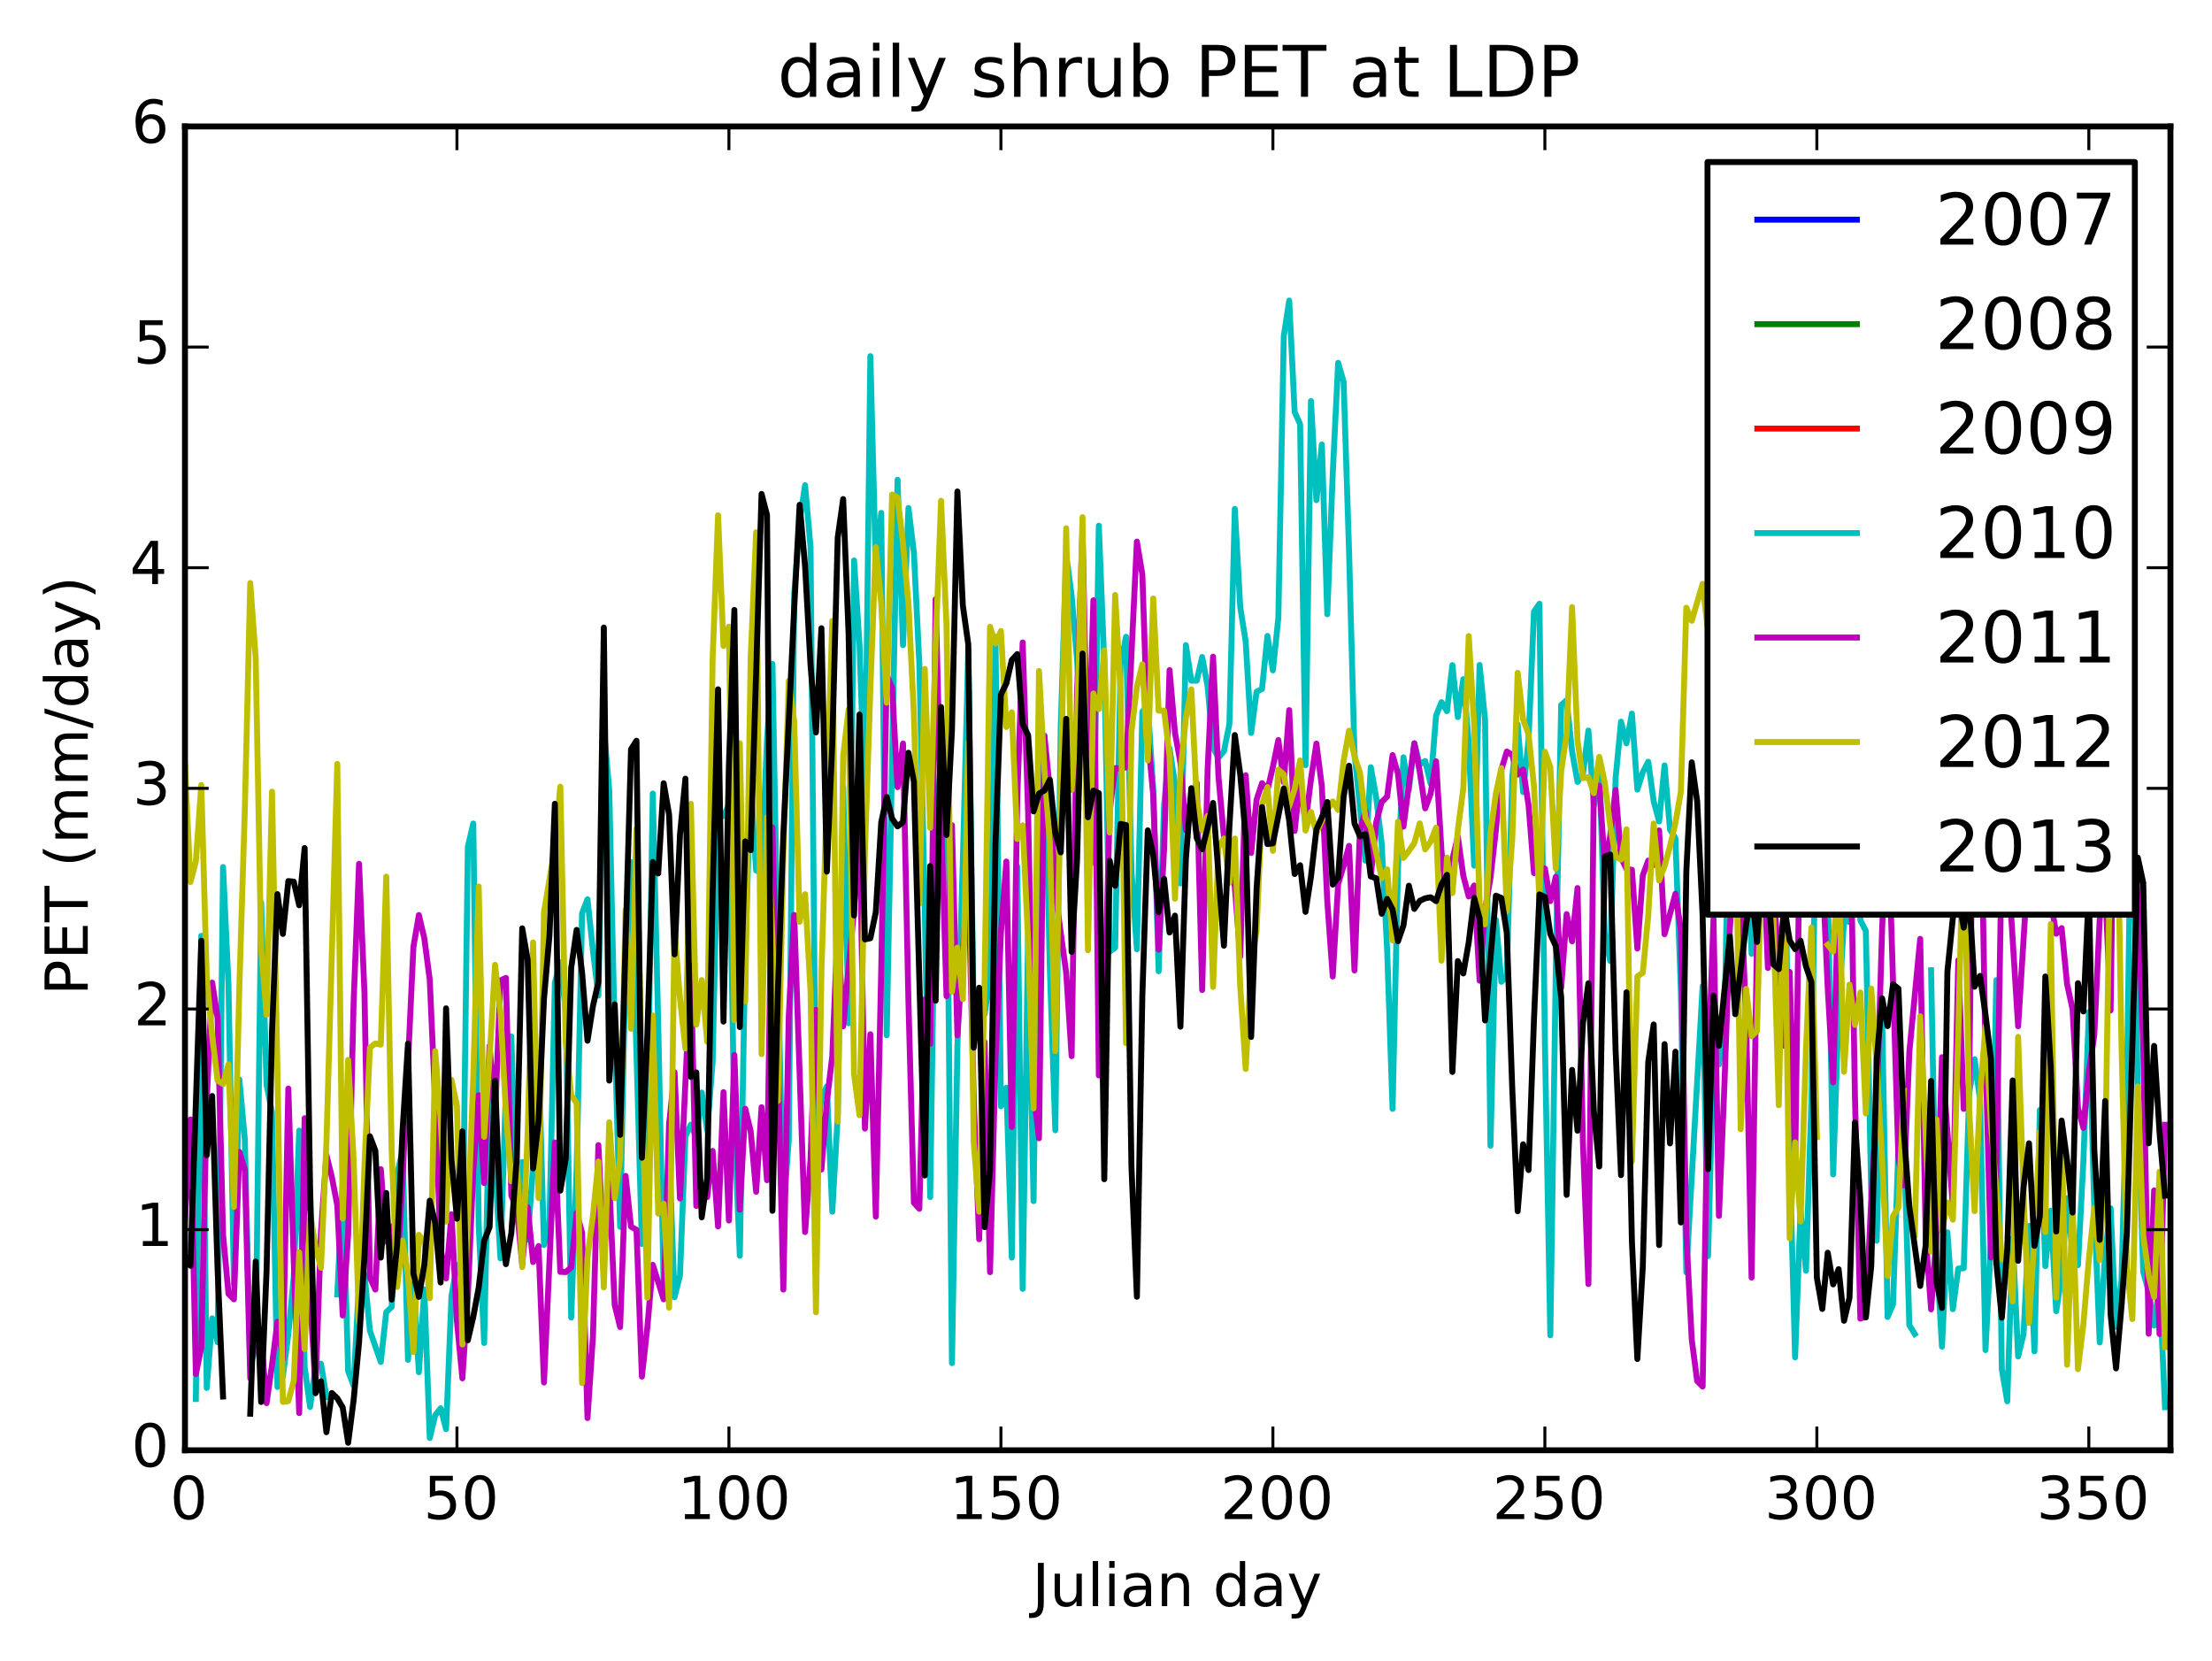 <?xml version="1.0" encoding="utf-8" standalone="no"?>
<!DOCTYPE svg PUBLIC "-//W3C//DTD SVG 1.1//EN"
  "http://www.w3.org/Graphics/SVG/1.1/DTD/svg11.dtd">
<!-- Created with matplotlib (http://matplotlib.org/) -->
<svg height="280pt" version="1.1" viewBox="0 0 373 280" width="373pt" xmlns="http://www.w3.org/2000/svg" xmlns:xlink="http://www.w3.org/1999/xlink">
 <defs>
  <style type="text/css">
*{stroke-linecap:butt;stroke-linejoin:round;}
  </style>
 </defs>
 <g id="figure_1">
  <g id="patch_1">
   <path d="
M0 280.074
L373.191 280.074
L373.191 0
L0 0
z
" style="fill:#ffffff;"/>
  </g>
  <g id="axes_1">
   <g id="patch_2">
    <path d="
M31.191 244.518
L365.991 244.518
L365.991 21.318
L31.191 21.318
z
" style="fill:#ffffff;"/>
   </g>
   <g id="line2d_1">
    <path clip-path="url(#pc1a11fcac8)" d="
M0 0" style="fill:none;stroke:#0000ff;stroke-linecap:square;"/>
   </g>
   <g id="line2d_2">
    <path clip-path="url(#pc1a11fcac8)" d="
M0 0" style="fill:none;stroke:#008000;stroke-linecap:square;"/>
   </g>
   <g id="line2d_3">
    <path clip-path="url(#pc1a11fcac8)" d="
M0 0" style="fill:none;stroke:#ff0000;stroke-linecap:square;"/>
   </g>
   <g id="line2d_4">
    <path clip-path="url(#pc1a11fcac8)" d="
M33.025 235.873
L33.942 157.786
L34.86 234.016
L35.777 222.272
L36.694 226.309
L37.611 146.185
L38.529 166.071
L39.446 216.505
L40.363 182.011
L41.281 192.064
L42.198 230.37
L43.115 227.069
L44.032 152.173
L44.95 182.884
L45.867 187.578
L46.784 233.857
L47.701 232.088
L48.619 224.911
L49.536 215.284
L50.453 190.619
L51.37 230.455
L52.288 237.23
L53.205 230.46
L54.122 229.916
L55.039 235.553
M56.874 218.253
L57.791 199.312
L58.708 231.185
L59.626 233.622
L60.543 215.993
L61.46 214.831
L62.377 224.365
L64.212 229.636
L65.129 221.237
L66.046 220.357
L66.964 197.987
L67.881 193.946
L68.798 229.273
L69.716 216.359
L70.633 231.347
L71.55 217.397
L72.467 242.451
L73.385 238.621
L74.302 237.439
L75.219 240.948
L76.136 218.453
L77.054 213.413
L77.971 212.811
L78.888 142.824
L79.805 138.842
L80.723 206.477
L81.64 226.428
L82.557 183.443
L83.475 196.642
L84.392 212.174
L85.309 183.668
L86.226 174.743
L87.144 205.926
L88.061 195.936
L88.978 208.985
L89.895 196.631
L90.812 177.446
L91.73 209.915
L92.647 206.231
L93.564 165.682
L94.482 162.24
L95.399 170.418
L96.316 222.141
L97.233 197.228
L98.151 153.979
L99.068 151.61
L99.985 160.273
L100.902 167.856
L101.82 122.675
L102.737 133.24
L103.654 174.274
L104.571 206.852
L105.489 161.287
L106.406 145.356
L108.24 209.736
L109.158 189.762
L110.075 133.793
L110.992 172.764
L111.91 216.855
L112.827 193.623
L113.744 218.709
L114.661 215.046
L115.579 191.584
L116.496 189.612
L117.413 191.764
L118.33 184.203
L119.248 190.593
L120.165 179.052
L121.082 137.7
L121.999 137.587
L122.917 135.738
L123.834 189.431
L124.751 211.728
L125.668 160.462
L126.586 132.04
L127.503 146.76
L128.42 147.168
L129.337 124.697
L130.255 111.938
L131.172 162.866
L132.089 204.482
L133.007 192.181
L133.924 100.232
L134.841 87.875
L135.758 81.804
L136.676 92.213
L137.593 192.184
L138.51 184.994
L139.427 183.193
L140.345 204.295
L141.262 188.046
L142.179 132.689
L143.096 172.523
L144.014 94.498
L144.931 108.635
L145.848 135.152
L146.765 60.052
L147.683 95.656
L148.6 86.476
L149.517 174.552
L151.352 80.893
L152.269 108.769
L153.186 85.638
L154.104 93.156
L155.021 111.804
L155.938 153.139
L156.855 201.816
L157.773 139.141
L158.69 128.568
L159.607 132.629
L160.524 229.825
L161.442 176.646
L162.359 145.128
L163.276 109.586
L164.193 171.956
L165.111 173.199
L166.028 170.928
L166.945 165.039
L167.862 107.414
L168.78 186.524
L169.697 183.396
L170.614 212.042
L171.531 146.094
L172.449 217.307
L173.366 157.4
L174.283 202.509
L175.2 136.798
L176.118 123.997
L177.035 163.44
L177.952 190.572
L178.87 122.409
L179.787 93.532
L180.704 100.427
L181.621 111.204
L182.539 125.695
L183.456 120.313
L184.373 145.471
L185.29 88.632
L186.208 111.785
L187.125 160.435
L188.042 159.761
L188.959 112.121
L189.877 107.365
L190.794 146.934
L191.711 160.048
L192.628 119.986
L193.546 118.932
L194.463 132.965
L195.38 163.755
L196.297 135.669
L197.215 126.177
L198.132 132.158
L199.049 148.949
L199.967 108.764
L200.884 114.761
L201.801 114.759
L202.718 110.77
L203.636 115.749
L204.553 126.094
L205.47 127.754
L206.387 126.657
L207.305 122.089
L208.222 85.8
L209.139 102.381
L210.056 108.185
L210.974 123.586
L211.891 116.641
L212.808 116.173
L213.725 107.216
L214.643 113.029
L215.56 104.181
L216.477 56.685
L217.394 50.676
L218.312 69.457
L219.229 71.512
L220.146 129
L221.064 67.621
L221.981 84.331
L222.898 74.935
L223.815 103.564
L224.733 79.88
L225.65 61.172
L226.567 64.355
L227.484 92.889
L228.402 127.012
L230.236 145.107
L231.153 129.353
L232.071 134.519
L232.988 142.294
L233.905 160.085
L234.822 186.959
L235.74 146.306
L236.657 127.681
L237.574 133.163
L238.491 125.34
L239.409 128.891
L240.326 128.311
L241.243 132.132
L242.16 120.634
L243.078 118.387
L243.995 119.902
L244.912 112.136
L245.83 120.902
L246.747 114.503
L247.664 125.143
L248.581 145.951
L249.499 112.113
L250.416 121.323
L251.333 193.171
L252.25 155.102
L253.168 165.533
L254.085 164.547
L255.002 131.135
L255.919 122.151
L256.837 133.553
L257.754 124.668
L258.671 103.117
L259.588 101.798
L260.506 175.485
L261.423 225.136
L262.34 163.843
L263.257 118.866
L264.175 118.081
L265.092 126.693
L266.009 131.83
L266.927 130.446
L267.844 123.173
L268.761 135.859
L269.678 128.638
L270.596 157.369
L271.513 162.03
L272.43 131.22
L273.347 121.671
L274.265 125.342
L275.182 120.315
L276.099 133.124
L277.016 130.224
L277.934 128.429
L278.851 135.09
L279.768 138.501
L280.685 129.046
L281.603 139.869
L282.52 141.33
L283.437 167.025
L284.354 214.524
L287.106 166.243
L288.024 211.773
L288.941 177.233
L289.858 179.475
L290.775 173.575
L291.693 125.999
L292.61 122.597
L293.527 122.954
L294.444 136.593
L295.362 160.802
L296.279 141.147
L297.196 110.532
L298.113 104.358
L299.031 121.961
L299.948 131.727
L300.865 132.232
L301.782 194.937
L302.7 228.86
L303.617 204.165
L304.534 214.244
L305.451 185.466
L306.369 125.158
L307.286 127.343
L308.203 149.409
L309.12 198.011
L310.038 170.252
L310.955 155.087
L311.872 155.465
L312.79 139.285
L313.707 155.181
L314.624 156.964
L315.541 201.384
L316.459 209.188
L317.376 171.151
L318.293 222.057
L319.21 219.916
L320.128 193.319
L321.045 191.492
L321.962 223.413
L322.879 224.919
M325.631 163.593
L326.548 211.413
L327.466 227.048
L328.383 207.769
L329.3 220.731
L330.217 213.886
L331.135 213.824
L332.052 184.321
L332.969 178.589
L333.887 185.462
L334.804 227.626
L335.721 209.653
L336.638 165.25
L337.556 230.83
L338.473 236.27
L339.39 208.778
L340.307 228.71
L341.225 224.899
L342.142 206.709
L343.059 227.844
L343.976 187.146
L344.894 213.474
L345.811 204.12
L346.728 221.068
L347.645 215.133
L348.563 202.013
L349.48 211.058
L350.397 213.306
L351.314 195.73
L352.232 170.647
L353.149 203.62
L354.066 226.349
L354.984 211.311
L355.901 203.715
L356.818 223.687
L357.735 215.913
L358.653 182.541
L359.57 119.619
L360.487 185.695
L361.404 214.461
L362.322 217.846
L363.239 223.489
L364.156 216.472
L365.073 237.259
L365.073 237.259" style="fill:none;stroke:#00bfbf;stroke-linecap:square;"/>
   </g>
   <g id="line2d_5">
    <path clip-path="url(#pc1a11fcac8)" d="
M31.191 205.423
L32.108 188.744
L33.025 231.673
L33.942 227.189
L34.86 185.667
L35.777 165.671
L36.694 171.619
L37.611 208.15
L38.529 218.133
L39.446 219.071
L40.363 194.211
L41.281 197.237
L42.198 232.371
L43.115 222.037
L44.032 225.478
L44.95 236.576
L45.867 230.147
L46.784 222.851
L47.701 229.153
L48.619 183.533
L49.536 212.796
L50.453 238.249
L51.37 188.533
L52.288 218.691
L53.205 234.037
L54.122 207.83
L55.039 194.724
L55.957 198.434
L56.874 203.227
L57.791 221.796
L58.708 208.121
L59.626 169.064
L60.543 145.641
L61.46 167.451
L62.377 215.389
L63.295 217.423
L64.212 197.123
L65.129 209.332
L66.046 206.762
L66.964 214.243
L67.881 198.872
L69.716 159.626
L70.633 154.276
L71.55 158.201
L72.467 165.184
L73.385 185.789
L74.302 210.48
L75.219 215.539
L76.136 204.726
L77.054 222.843
L77.971 232.388
L78.888 218.567
L79.805 197.372
L80.723 184.654
L81.64 199.467
L82.557 176.342
L83.475 188.443
L84.392 165.308
L85.309 164.874
L86.226 201.606
L87.144 203.636
L88.061 213.159
L88.978 203.529
L89.895 212.785
L90.812 210.095
L91.73 233.098
L93.564 192.619
L94.482 214.439
L95.399 214.475
L96.316 213.697
L97.233 204.5
L98.151 207.804
L99.068 239.089
L99.985 225.36
L100.902 193.071
L101.82 211.838
L102.737 199.413
L103.654 220.049
L104.571 223.744
L105.489 198.257
L106.406 206.82
L107.323 207.355
L108.24 232.105
L109.158 223.809
L110.075 213.258
L111.91 219.071
L112.827 189.553
L113.744 180.778
L114.661 202.063
L116.496 162.865
L117.413 203.323
L118.33 200.533
L119.248 201.842
L120.165 194.052
L121.082 206.787
L121.999 184.132
L122.917 205.789
L123.834 177.87
L124.751 203.958
L125.668 186.929
L126.586 190.767
L127.503 200.938
L128.42 186.686
L129.337 198.982
L130.255 139.51
L132.089 217.424
L133.007 171.319
L133.924 154.264
L135.758 207.726
L136.676 195.522
L137.593 170.275
L138.51 197.183
L139.427 185.745
L140.345 178.039
L141.262 156.023
L142.179 173.041
L144.014 153.333
L144.931 137.875
L145.848 190.276
L146.765 174.37
L147.683 205.128
L148.6 163.364
L149.517 113.83
L150.434 115.977
L151.352 132.716
L152.269 125.365
L153.186 168.813
L154.104 202.77
L155.021 203.803
L155.938 168.516
L156.855 176.009
L157.773 101.024
L158.69 137.633
L159.607 167.952
L160.524 139.132
L161.442 174.55
L163.276 147.079
L164.193 185.387
L165.111 208.936
L166.028 175.683
L166.945 214.492
L167.862 178.611
L168.78 157.249
L169.697 145.259
L170.614 190.003
L171.531 134.718
L172.449 108.319
L173.366 136.971
L174.283 184.021
L175.2 191.921
L176.118 124.099
L177.035 133.188
L177.952 150.489
L179.787 164.029
L180.704 178.07
L181.621 117.006
L182.539 89.692
L183.456 132.836
L184.373 101.209
L185.29 181.32
L186.208 170.554
L187.125 136.692
L188.042 129.498
L188.959 129.605
L189.877 129.363
L191.711 91.316
L192.628 96.873
L193.546 124.24
L194.463 134.045
L195.38 160.11
L196.297 143.023
L197.215 112.982
L198.132 123.541
L199.049 128.591
L199.967 139.923
L200.884 134.463
L201.801 132.031
L202.718 166.92
L203.636 129.747
L204.553 110.717
L205.47 131.001
L206.387 141.135
L207.305 142.81
L208.222 149.505
L209.139 161.272
L210.056 130.707
L210.974 143.81
L211.891 134.836
L212.808 132.037
L213.725 133.213
L214.643 129.295
L215.56 124.766
L216.477 131.888
L217.394 119.728
L218.312 140.094
L219.229 131.608
L220.146 138.821
L221.064 131.365
L221.981 125.374
L222.898 132.575
L223.815 151.98
L224.733 164.642
L225.65 149.007
L226.567 146.009
L227.484 142.618
L228.402 163.622
L229.319 140.063
L230.236 136.647
L231.153 147.69
L232.071 138.631
L232.988 135.2
L233.905 134.312
L234.822 127.305
L235.74 130.474
L236.657 139.371
L238.491 125.319
L239.409 130.111
L240.326 136.288
L241.243 133.794
L242.16 128.358
L243.078 143.612
L243.995 152.573
L244.912 144.874
L245.83 141.077
L246.747 147.629
L247.664 151.152
L248.581 149.292
L249.499 165.344
L250.416 153.416
L251.333 148.002
L252.25 139.889
L253.168 129.786
L254.085 126.709
L255.002 127.27
L255.919 130.593
L256.837 129.766
L257.754 135.779
L258.671 147.211
L259.588 146.298
L260.506 146.429
L261.423 151.93
L262.34 147.838
L263.257 166.552
L264.175 154.122
L265.092 158.711
L266.009 149.73
L266.927 192.784
L267.844 216.484
L268.761 132.265
L269.678 132.482
L270.596 145.626
L271.513 141.014
L272.43 133.191
L273.347 144.617
L274.265 146.492
L275.182 146.655
L276.099 159.921
L277.016 147.581
L277.934 145.097
L278.851 145.861
L279.768 140.008
L280.685 157.505
L282.52 150.691
L283.437 156.853
L284.354 208.137
L285.272 225.852
L286.189 232.846
L287.106 233.772
L288.024 180.706
L288.941 154.89
L289.858 205.006
L290.775 183.127
L291.693 156.667
L292.61 143.08
L293.527 149.129
L294.444 172.26
L295.362 215.405
L296.279 157.595
L297.196 139.364
L298.113 163.202
L299.031 150.586
L299.948 161.277
L300.865 176.324
L301.782 163.857
L302.7 196.958
L303.617 130.981
L304.534 100.686
L305.451 118.238
L306.369 130.079
L307.286 146.365
L308.203 166.618
L309.12 182.494
L310.955 115.431
L311.872 129.278
L312.79 184.808
L313.707 222.326
L314.624 221.997
L315.541 202.174
L316.459 186.582
L317.376 156.587
L318.293 135.328
L320.128 195.433
L321.045 199.856
L321.962 177.398
L323.797 158.292
L324.714 208.364
L325.631 220.757
L326.548 208.232
L327.466 178.248
L329.3 203.413
L330.217 161.92
L331.135 186.954
L332.052 182.758
L332.969 111.869
L333.887 125.347
L334.804 177.475
L335.721 212.024
L336.638 198.529
L337.556 142.103
L338.473 143.845
L340.307 173.029
L342.142 143.69
L343.059 153.007
L343.976 148.966
L344.894 133.02
L345.811 151.92
L346.728 157.431
L347.645 156.48
L348.563 165.907
L349.48 170.119
L350.397 186.804
L351.314 190.163
L352.232 180.735
L353.149 174.555
L354.066 154.974
L354.984 149.593
L355.901 170.354
L356.818 104.604
L357.735 112.333
L358.653 122.679
L359.57 140.147
L360.487 151.526
L361.404 176.334
L362.322 224.874
L363.239 200.713
L364.156 224.919
L365.073 189.64
L365.073 189.64" style="fill:none;stroke:#bf00bf;stroke-linecap:square;"/>
   </g>
   <g id="line2d_6">
    <path clip-path="url(#pc1a11fcac8)" d="
M31.191 128.92
L32.108 148.714
L33.025 145.261
L33.942 132.352
L34.86 164.785
L35.777 174.643
L36.694 182.193
L37.611 182.77
L38.529 179.448
L39.446 203.486
L40.363 166.29
L41.281 136.631
L42.198 98.304
L43.115 110.939
L44.032 159.831
L44.95 171.105
L45.867 133.47
L46.784 180.412
L47.701 236.362
L48.619 236.21
L49.536 232.812
L50.453 211.152
L51.37 227.465
L52.288 204.434
L53.205 210.337
L54.122 213.757
L55.039 192.784
L56.874 128.796
L57.791 205.442
L58.708 178.706
L59.626 195.453
L60.543 222.964
L61.46 196.512
L62.377 176.634
L63.295 175.929
L64.212 176.123
L65.129 147.799
L66.046 194.085
L66.964 216.989
L67.881 209.145
L68.798 214.88
L69.716 227.953
L70.633 208.199
L71.55 209.329
L72.467 218.886
L73.385 177.219
L74.302 188.672
L75.219 205.958
L76.136 182.074
L77.054 186.487
L77.971 226.682
L78.888 205.88
L79.805 181.756
L80.723 149.471
L81.64 191.67
L82.557 178.389
L83.475 162.674
L84.392 170.627
L85.309 187.496
L86.226 199.174
L87.144 195.541
L88.061 213.646
L88.978 190.851
L89.895 158.9
L90.812 201.999
L91.73 153.806
L93.564 142.843
L94.482 132.641
L95.399 175.686
L96.316 184.655
L97.233 185.982
L98.151 233.198
L99.068 211.975
L99.985 204.983
L100.902 195.834
L101.82 217.063
L102.737 189.223
L103.654 202.01
L104.571 195.317
L105.489 153.42
L106.406 173.457
L107.323 139.767
L108.24 182.325
L109.158 218.795
L110.075 171.213
L110.992 204.62
L111.91 202.951
L112.827 220.477
L113.744 156.764
L114.661 168.344
L115.579 176.781
L116.496 135.527
L117.413 172.739
L118.33 165.25
L119.248 175.636
L120.165 111.142
L121.082 86.882
L121.999 108.912
L122.917 105.65
L123.834 172.007
L124.751 125.322
L125.668 168.833
L126.586 110.805
L127.503 89.743
L128.42 177.72
L129.337 137.796
L130.255 158.071
L131.172 185.612
L132.089 143.892
L133.007 114.786
L133.924 121.6
L134.841 155.411
L135.758 150.763
L136.676 167.154
L137.593 221.257
L138.51 164.074
L140.345 104.675
L141.262 189.108
L142.179 127.486
L143.096 119.614
L144.014 181.087
L144.931 188.024
L145.848 143.704
L146.765 116.095
L147.683 92.242
L148.6 101.802
L149.517 118.472
L150.434 83.379
L151.352 83.849
L152.269 91.662
L153.186 101.785
L154.104 120.299
L155.021 152.353
L155.938 112.781
L156.855 139.579
L157.773 108.712
L158.69 84.434
L159.607 105.499
L160.524 167.193
L161.442 159.765
L162.359 168.461
L163.276 125.132
L164.193 192.553
L165.111 204.292
L166.028 165.535
L166.945 105.671
L167.862 108.508
L168.78 106.4
L169.697 122.581
L170.614 120.094
L171.531 141.455
L172.449 139.155
L173.366 158.603
L174.283 186.879
L175.2 113.134
L176.118 129.853
L177.035 142.18
L177.952 177.231
L179.787 89.072
L180.704 133.195
L181.621 121.585
L182.539 87.198
L183.456 160.215
L184.373 116.927
L185.29 119.566
L186.208 109.648
L187.125 140.37
L188.042 100.313
L188.959 116.537
L189.877 175.891
L190.794 123.287
L191.711 115.797
L192.628 112.005
L193.546 128.214
L194.463 100.903
L195.38 119.824
L196.297 119.798
L197.215 127.417
L198.132 151.531
L199.049 130.352
L199.967 121.014
L200.884 116.225
L201.801 134.902
L202.718 139.994
L203.636 137.556
L204.553 166.4
L205.47 142.775
L206.387 141.372
L207.305 148.852
L208.222 141.381
L209.139 166.4
L210.056 180.227
L210.974 162.328
L211.891 156.944
L212.808 135.725
L213.725 132.701
L214.643 143.45
L215.56 129.783
L216.477 130.565
L217.394 135.902
L218.312 133.009
L219.229 128.215
L220.146 140.035
L221.064 136.897
L221.981 140.425
L222.898 138.339
L223.815 136.536
L224.733 135.131
L225.65 136.57
L226.567 128.251
L227.484 123.19
L228.402 127.531
L229.319 130.27
L230.236 137.864
L231.153 139.586
L232.988 148.047
L233.905 146.576
L234.822 158.544
L235.74 138.549
L236.657 144.651
L237.574 143.485
L238.491 142.138
L239.409 138.822
L240.326 143.213
L241.243 141.889
L242.16 139.546
L243.078 161.968
L243.995 144.59
L244.912 150.572
L245.83 139.956
L246.747 132.962
L247.664 107.228
L248.581 122.2
L249.499 152.373
L250.416 155.852
L251.333 140.494
L252.25 133.761
L253.168 129.495
L254.085 153.631
L255.002 141.523
L255.919 113.439
L256.837 121.315
L257.754 123.795
L258.671 132.642
L259.588 151.733
L260.506 126.735
L261.423 129.307
L262.34 146.463
L263.257 130.006
L264.175 123.75
L265.092 102.358
L266.009 124.869
L266.927 131.19
L267.844 131.036
L268.761 133.737
L269.678 127.604
L270.596 131.878
L271.513 139.146
L272.43 144.483
L273.347 144.932
L274.265 139.819
L275.182 195.809
L276.099 164.628
L277.016 164.016
L277.934 154.337
L278.851 138.843
L279.768 148.462
L280.685 146.044
L281.603 142.658
L282.52 138.77
L283.437 133.492
L284.354 102.457
L285.272 104.66
L287.106 98.44
L288.024 106.532
L288.941 107.704
L289.858 124.845
L290.775 132.621
L291.693 132.894
L292.61 132.637
L293.527 190.389
L294.444 166.739
L295.362 174.706
L296.279 173.818
L297.196 138.546
L298.113 130.949
L299.031 154.978
L299.948 186.344
L300.865 142.842
L301.782 208.784
L302.7 192.6
L303.617 205.962
L304.534 176.937
L305.451 156.373
L306.369 191.707
M308.203 159.306
L309.12 160.421
L310.038 145.933
L310.955 180.703
L311.872 166.011
L312.79 172.801
L313.707 167.332
L314.624 187.719
L315.541 166.663
L316.459 179.654
L317.376 195.643
L318.293 215.109
L319.21 205.029
L320.128 203.583
L321.045 183.9
M322.879 208.197
L323.797 171.346
L325.631 211.012
L326.548 188.722
L327.466 207.474
L328.383 202.758
L329.3 205.651
L330.217 174.17
L331.135 137.455
L332.052 187.04
L332.969 204.205
L333.887 184.723
L334.804 173.006
L335.721 189.332
L337.556 212.341
L338.473 211.091
L339.39 219.443
L340.307 174.823
L341.225 201.288
L342.142 223.039
L343.059 208.461
L343.976 190.843
L344.894 207.747
L345.811 155.78
L346.728 218.786
L347.645 190.778
L348.563 230.105
L349.48 202.781
L350.397 230.838
L351.314 223.201
L352.232 212.369
L353.149 203.673
L354.066 212.46
L354.984 195.309
L355.901 138.715
L356.818 123.023
L357.735 175.89
L358.653 213.62
L359.57 222.397
L360.487 183.167
L361.404 208.243
L362.322 215.013
L363.239 218.669
L364.156 197.553
L365.073 227.123
L365.073 227.123" style="fill:none;stroke:#bfbf00;stroke-linecap:square;"/>
   </g>
   <g id="line2d_7">
    <path clip-path="url(#pc1a11fcac8)" d="
M31.191 211.679
L32.108 213.405
L33.942 158.615
L34.86 194.773
L35.777 184.79
L36.694 214.068
L37.611 235.46
M42.198 238.354
L43.115 212.695
L44.032 236.384
L44.95 214.277
L45.867 173.932
L46.784 150.753
L47.701 157.463
L48.619 148.555
L49.536 148.654
L50.453 152.633
L51.37 142.98
L52.288 200.23
L53.205 234.895
L54.122 232.892
L55.039 241.473
L55.957 234.859
L56.874 235.752
L57.791 237.304
L58.708 243.256
L59.626 236.096
L60.543 226.345
L61.46 211.808
L62.377 191.589
L63.295 193.999
L64.212 212.035
L65.129 201.139
L66.046 219.114
L66.964 209.881
L67.881 190.665
L68.798 175.957
L69.716 214.719
L70.633 218.651
L71.55 213.255
L72.467 202.44
L73.385 206.164
L74.302 216.232
L75.219 170.011
L76.136 195.551
L77.054 205.483
L77.971 190.751
L78.888 225.978
L79.805 222.034
L80.723 217.085
L81.64 209.213
L82.557 206.872
L83.475 182.218
L84.392 205.423
L85.309 213.142
L86.226 207.873
L87.144 195.199
L88.061 156.519
L88.978 161.829
L89.895 196.984
L90.812 189.086
L91.73 168.374
L92.647 157.761
L93.564 135.518
L94.482 200.743
L95.399 195.33
L96.316 163.214
L97.233 156.786
L98.151 163.956
L99.068 175.473
L99.985 169.636
L100.902 165.608
L101.82 105.809
L102.737 182.186
L103.654 169.335
L104.571 191.335
L106.406 126.332
L107.323 124.893
L108.24 195.194
L109.158 174.542
L110.075 145.326
L110.992 147.262
L111.91 132.059
L112.827 137.332
L113.744 160.908
L114.661 140.727
L115.579 131.28
L116.496 181.573
L117.413 180.809
L118.33 205.251
L119.248 198.602
L120.165 150.557
L121.082 116.22
L121.999 172.238
L122.917 128.842
L123.834 102.836
L124.751 173.158
L125.668 141.858
L126.586 143.332
L128.42 83.283
L129.337 86.829
L130.255 204.142
L131.172 167.078
L132.089 140.765
L133.924 102.501
L134.841 85.111
L135.758 95.476
L136.676 112.122
L137.593 123.491
L138.51 105.916
L139.427 146.959
L140.345 125.242
L141.262 90.639
L142.179 84.143
L143.096 106.851
L144.014 154.356
L144.931 120.466
L145.848 158.387
L146.765 158.19
L147.683 153.796
L148.6 138.64
L149.517 134.362
L150.434 138.023
L151.352 139.332
L152.269 138.591
L153.186 126.913
L154.104 131.814
L155.938 198.184
L156.855 146.009
L157.773 168.71
L158.69 119.212
L159.607 140.777
L160.524 123.083
L161.442 82.864
L162.359 102.08
L163.276 108.643
L164.193 176.639
L165.111 166.54
L166.028 206.896
L166.945 197.195
L167.862 142.309
L168.78 117.085
L169.697 115.224
L170.614 111.283
L171.531 110.28
L172.449 122.062
L173.366 123.953
L174.283 136.8
L175.2 133.804
L176.118 133.274
L177.035 131.465
L177.952 140.399
L178.87 143.708
L179.787 121.198
L180.704 160.486
L181.621 144.926
L182.539 110.183
L183.456 137.79
L184.373 133.294
L185.29 133.722
L186.208 198.818
L187.125 145.135
L188.042 149.35
L188.959 138.921
L189.877 139.112
L190.794 196.743
L191.711 218.631
L192.628 167.858
L193.546 140.002
L194.463 144.122
L195.38 153.792
L196.297 148.174
L197.215 157.22
L198.132 154.376
L199.049 173.103
L199.967 144.844
L200.884 132.894
L201.801 141.291
L202.718 143.184
L203.636 139.528
L204.553 135.382
L206.387 159.445
L207.305 139.367
L208.222 123.93
L209.139 130.577
L210.056 141.142
L210.974 174.835
L211.891 149.864
L212.808 136.081
L213.725 142.317
L214.643 142.184
L216.477 132.944
L217.394 138.371
L218.312 147.362
L219.229 145.887
L220.146 153.744
L221.064 147.807
L221.981 139.848
L222.898 137.831
L223.815 135.225
L224.733 149.137
L225.65 147.938
L226.567 134.333
L227.484 129.104
L228.402 138.831
L229.319 141.003
L230.236 140.633
L231.153 147.778
L232.071 148.077
L232.988 154.055
L233.905 151.563
L234.822 153.33
L235.74 158.697
L236.657 156.028
L237.574 149.332
L238.491 153.239
L239.409 151.883
L240.326 151.456
L241.243 151.282
L242.16 151.928
L243.078 149.107
L243.995 147.499
L244.912 180.733
L245.83 162.036
L246.747 164.125
L247.664 158.894
L248.581 151.406
L249.499 154.809
L250.416 172.048
L252.25 151.013
L253.168 151.398
L254.085 157.313
L255.002 183.473
L255.919 204.218
L256.837 192.934
L257.754 197.268
L258.671 171.794
L259.588 150.802
L260.506 151.223
L261.423 157.497
L262.34 159.507
L263.257 168.151
L264.175 201.456
L265.092 180.385
L266.009 190.636
L266.927 172.509
L267.844 165.791
L268.761 187.278
L269.678 196.677
L270.596 144.441
L271.513 144.076
L272.43 176.99
L273.347 198.134
L274.265 167.297
L275.182 209.259
L276.099 229.129
L277.016 213.618
L277.934 179.058
L278.851 172.726
L279.768 209.919
L280.685 176.038
L281.603 192.777
L282.52 177.311
L283.437 206.11
L284.354 146.991
L285.272 128.534
L286.189 135.122
L287.106 154.369
L288.024 197.122
L288.941 167.876
L289.858 176.324
L291.693 157.853
L292.61 170.994
L294.444 155.874
L295.362 150.133
L296.279 158.81
L297.196 144.929
L298.113 148.344
L299.031 162.571
L299.948 163.398
L300.865 152.957
L301.782 158.572
L302.7 160.034
L303.617 158.609
L304.534 162.938
L305.451 165.576
L306.369 215.413
L307.286 220.685
L308.203 211.207
L309.12 216.547
L310.038 213.979
L310.955 222.682
L311.872 218.805
L312.79 189.262
L313.707 202.391
L314.624 222.12
L315.541 213.475
L316.459 178.702
L317.376 168.337
L318.293 173
L319.21 165.962
L320.128 166.688
L321.045 190.9
L321.962 203.455
L323.797 216.811
L324.714 209.999
L325.631 182.256
L326.548 216.128
L327.466 220.525
L328.383 163.817
L329.3 154.76
L330.217 151.284
L331.135 156.398
L332.052 151.009
L332.969 166.365
L333.887 164.543
L334.804 171.051
L335.721 178.532
L336.638 213
L337.556 222.171
L338.473 210.603
L339.39 182.162
L340.307 212.577
L341.225 200.159
L342.142 192.761
L343.059 210.055
L343.976 205.01
L344.894 164.637
L345.811 179.966
L346.728 207.641
L347.645 188.922
L348.563 195.692
L349.48 204.442
L350.397 165.769
L351.314 170.54
L352.232 150.166
L353.149 193.841
L354.066 209.047
L354.984 185.628
L355.901 221.576
L356.818 230.709
L357.735 220.245
L358.653 207.786
L360.487 144.595
L361.404 148.851
L362.322 192.757
L363.239 176.342
L364.156 190.918
L365.073 201.589
L365.073 201.589" style="fill:none;stroke:#000000;stroke-linecap:square;"/>
   </g>
   <g id="patch_3">
    <path d="
M31.191 21.318
L365.991 21.318" style="fill:none;stroke:#000000;stroke-linecap:square;stroke-linejoin:miter;"/>
   </g>
   <g id="patch_4">
    <path d="
M365.991 244.518
L365.991 21.318" style="fill:none;stroke:#000000;stroke-linecap:square;stroke-linejoin:miter;"/>
   </g>
   <g id="patch_5">
    <path d="
M31.191 244.518
L365.991 244.518" style="fill:none;stroke:#000000;stroke-linecap:square;stroke-linejoin:miter;"/>
   </g>
   <g id="patch_6">
    <path d="
M31.191 244.518
L31.191 21.318" style="fill:none;stroke:#000000;stroke-linecap:square;stroke-linejoin:miter;"/>
   </g>
   <g id="matplotlib.axis_1">
    <g id="xtick_1">
     <g id="line2d_8">
      <defs>
       <path d="
M0 0
L0 -4" id="m93b0483c22" style="stroke:#000000;stroke-width:0.5;"/>
      </defs>
      <g>
       <use style="stroke:#000000;stroke-width:0.5;" x="31.191" xlink:href="#m93b0483c22" y="244.518"/>
      </g>
     </g>
     <g id="line2d_9">
      <defs>
       <path d="
M0 0
L0 4" id="m741efc42ff" style="stroke:#000000;stroke-width:0.5;"/>
      </defs>
      <g>
       <use style="stroke:#000000;stroke-width:0.5;" x="31.191" xlink:href="#m741efc42ff" y="21.318"/>
      </g>
     </g>
     <g id="text_1">
      <!-- 0 -->
      <defs>
       <path d="
M31.781 66.406
Q24.172 66.406 20.328 58.906
Q16.5 51.422 16.5 36.375
Q16.5 21.391 20.328 13.891
Q24.172 6.391 31.781 6.391
Q39.453 6.391 43.281 13.891
Q47.125 21.391 47.125 36.375
Q47.125 51.422 43.281 58.906
Q39.453 66.406 31.781 66.406
M31.781 74.219
Q44.047 74.219 50.516 64.516
Q56.984 54.828 56.984 36.375
Q56.984 17.969 50.516 8.266
Q44.047 -1.422 31.781 -1.422
Q19.531 -1.422 13.062 8.266
Q6.594 17.969 6.594 36.375
Q6.594 54.828 13.062 64.516
Q19.531 74.219 31.781 74.219" id="BitstreamVeraSans-Roman-30"/>
      </defs>
      <g transform="translate(28.671 256.117)scale(0.1 -0.1)">
       <use xlink:href="#BitstreamVeraSans-Roman-30"/>
      </g>
     </g>
    </g>
    <g id="xtick_2">
     <g id="line2d_10">
      <g>
       <use style="stroke:#000000;stroke-width:0.5;" x="77.054" xlink:href="#m93b0483c22" y="244.518"/>
      </g>
     </g>
     <g id="line2d_11">
      <g>
       <use style="stroke:#000000;stroke-width:0.5;" x="77.054" xlink:href="#m741efc42ff" y="21.318"/>
      </g>
     </g>
     <g id="text_2">
      <!-- 50 -->
      <defs>
       <path d="
M10.797 72.906
L49.516 72.906
L49.516 64.594
L19.828 64.594
L19.828 46.734
Q21.969 47.469 24.109 47.828
Q26.266 48.188 28.422 48.188
Q40.625 48.188 47.75 41.5
Q54.891 34.812 54.891 23.391
Q54.891 11.625 47.562 5.094
Q40.234 -1.422 26.906 -1.422
Q22.312 -1.422 17.547 -0.641
Q12.797 0.141 7.719 1.703
L7.719 11.625
Q12.109 9.234 16.797 8.062
Q21.484 6.891 26.703 6.891
Q35.156 6.891 40.078 11.328
Q45.016 15.766 45.016 23.391
Q45.016 31 40.078 35.438
Q35.156 39.891 26.703 39.891
Q22.75 39.891 18.812 39.016
Q14.891 38.141 10.797 36.281
z
" id="BitstreamVeraSans-Roman-35"/>
      </defs>
      <g transform="translate(71.409 256.117)scale(0.1 -0.1)">
       <use xlink:href="#BitstreamVeraSans-Roman-35"/>
       <use x="63.623" xlink:href="#BitstreamVeraSans-Roman-30"/>
      </g>
     </g>
    </g>
    <g id="xtick_3">
     <g id="line2d_12">
      <g>
       <use style="stroke:#000000;stroke-width:0.5;" x="122.917" xlink:href="#m93b0483c22" y="244.518"/>
      </g>
     </g>
     <g id="line2d_13">
      <g>
       <use style="stroke:#000000;stroke-width:0.5;" x="122.917" xlink:href="#m741efc42ff" y="21.318"/>
      </g>
     </g>
     <g id="text_3">
      <!-- 100 -->
      <defs>
       <path d="
M12.406 8.297
L28.516 8.297
L28.516 63.922
L10.984 60.406
L10.984 69.391
L28.422 72.906
L38.281 72.906
L38.281 8.297
L54.391 8.297
L54.391 0
L12.406 0
z
" id="BitstreamVeraSans-Roman-31"/>
      </defs>
      <g transform="translate(114.254 256.117)scale(0.1 -0.1)">
       <use xlink:href="#BitstreamVeraSans-Roman-31"/>
       <use x="63.623" xlink:href="#BitstreamVeraSans-Roman-30"/>
       <use x="127.246" xlink:href="#BitstreamVeraSans-Roman-30"/>
      </g>
     </g>
    </g>
    <g id="xtick_4">
     <g id="line2d_14">
      <g>
       <use style="stroke:#000000;stroke-width:0.5;" x="168.78" xlink:href="#m93b0483c22" y="244.518"/>
      </g>
     </g>
     <g id="line2d_15">
      <g>
       <use style="stroke:#000000;stroke-width:0.5;" x="168.78" xlink:href="#m741efc42ff" y="21.318"/>
      </g>
     </g>
     <g id="text_4">
      <!-- 150 -->
      <g transform="translate(160.117 256.117)scale(0.1 -0.1)">
       <use xlink:href="#BitstreamVeraSans-Roman-31"/>
       <use x="63.623" xlink:href="#BitstreamVeraSans-Roman-35"/>
       <use x="127.246" xlink:href="#BitstreamVeraSans-Roman-30"/>
      </g>
     </g>
    </g>
    <g id="xtick_5">
     <g id="line2d_16">
      <g>
       <use style="stroke:#000000;stroke-width:0.5;" x="214.643" xlink:href="#m93b0483c22" y="244.518"/>
      </g>
     </g>
     <g id="line2d_17">
      <g>
       <use style="stroke:#000000;stroke-width:0.5;" x="214.643" xlink:href="#m741efc42ff" y="21.318"/>
      </g>
     </g>
     <g id="text_5">
      <!-- 200 -->
      <defs>
       <path d="
M19.188 8.297
L53.609 8.297
L53.609 0
L7.328 0
L7.328 8.297
Q12.938 14.109 22.625 23.891
Q32.328 33.688 34.812 36.531
Q39.547 41.844 41.422 45.531
Q43.312 49.219 43.312 52.781
Q43.312 58.594 39.234 62.25
Q35.156 65.922 28.609 65.922
Q23.969 65.922 18.812 64.312
Q13.672 62.703 7.812 59.422
L7.812 69.391
Q13.766 71.781 18.938 73
Q24.125 74.219 28.422 74.219
Q39.75 74.219 46.484 68.547
Q53.219 62.891 53.219 53.422
Q53.219 48.922 51.531 44.891
Q49.859 40.875 45.406 35.406
Q44.188 33.984 37.641 27.219
Q31.109 20.453 19.188 8.297" id="BitstreamVeraSans-Roman-32"/>
      </defs>
      <g transform="translate(205.797 256.117)scale(0.1 -0.1)">
       <use xlink:href="#BitstreamVeraSans-Roman-32"/>
       <use x="63.623" xlink:href="#BitstreamVeraSans-Roman-30"/>
       <use x="127.246" xlink:href="#BitstreamVeraSans-Roman-30"/>
      </g>
     </g>
    </g>
    <g id="xtick_6">
     <g id="line2d_18">
      <g>
       <use style="stroke:#000000;stroke-width:0.5;" x="260.506" xlink:href="#m93b0483c22" y="244.518"/>
      </g>
     </g>
     <g id="line2d_19">
      <g>
       <use style="stroke:#000000;stroke-width:0.5;" x="260.506" xlink:href="#m741efc42ff" y="21.318"/>
      </g>
     </g>
     <g id="text_6">
      <!-- 250 -->
      <g transform="translate(251.66 256.117)scale(0.1 -0.1)">
       <use xlink:href="#BitstreamVeraSans-Roman-32"/>
       <use x="63.623" xlink:href="#BitstreamVeraSans-Roman-35"/>
       <use x="127.246" xlink:href="#BitstreamVeraSans-Roman-30"/>
      </g>
     </g>
    </g>
    <g id="xtick_7">
     <g id="line2d_20">
      <g>
       <use style="stroke:#000000;stroke-width:0.5;" x="306.369" xlink:href="#m93b0483c22" y="244.518"/>
      </g>
     </g>
     <g id="line2d_21">
      <g>
       <use style="stroke:#000000;stroke-width:0.5;" x="306.369" xlink:href="#m741efc42ff" y="21.318"/>
      </g>
     </g>
     <g id="text_7">
      <!-- 300 -->
      <defs>
       <path d="
M40.578 39.312
Q47.656 37.797 51.625 33
Q55.609 28.219 55.609 21.188
Q55.609 10.406 48.188 4.484
Q40.766 -1.422 27.094 -1.422
Q22.516 -1.422 17.656 -0.516
Q12.797 0.391 7.625 2.203
L7.625 11.719
Q11.719 9.328 16.594 8.109
Q21.484 6.891 26.812 6.891
Q36.078 6.891 40.938 10.547
Q45.797 14.203 45.797 21.188
Q45.797 27.641 41.281 31.266
Q36.766 34.906 28.719 34.906
L20.219 34.906
L20.219 43.016
L29.109 43.016
Q36.375 43.016 40.234 45.922
Q44.094 48.828 44.094 54.297
Q44.094 59.906 40.109 62.906
Q36.141 65.922 28.719 65.922
Q24.656 65.922 20.016 65.031
Q15.375 64.156 9.812 62.312
L9.812 71.094
Q15.438 72.656 20.344 73.438
Q25.25 74.219 29.594 74.219
Q40.828 74.219 47.359 69.109
Q53.906 64.016 53.906 55.328
Q53.906 49.266 50.438 45.094
Q46.969 40.922 40.578 39.312" id="BitstreamVeraSans-Roman-33"/>
      </defs>
      <g transform="translate(297.538 256.117)scale(0.1 -0.1)">
       <use xlink:href="#BitstreamVeraSans-Roman-33"/>
       <use x="63.623" xlink:href="#BitstreamVeraSans-Roman-30"/>
       <use x="127.246" xlink:href="#BitstreamVeraSans-Roman-30"/>
      </g>
     </g>
    </g>
    <g id="xtick_8">
     <g id="line2d_22">
      <g>
       <use style="stroke:#000000;stroke-width:0.5;" x="352.232" xlink:href="#m93b0483c22" y="244.518"/>
      </g>
     </g>
     <g id="line2d_23">
      <g>
       <use style="stroke:#000000;stroke-width:0.5;" x="352.232" xlink:href="#m741efc42ff" y="21.318"/>
      </g>
     </g>
     <g id="text_8">
      <!-- 350 -->
      <g transform="translate(343.401 256.117)scale(0.1 -0.1)">
       <use xlink:href="#BitstreamVeraSans-Roman-33"/>
       <use x="63.623" xlink:href="#BitstreamVeraSans-Roman-35"/>
       <use x="127.246" xlink:href="#BitstreamVeraSans-Roman-30"/>
      </g>
     </g>
    </g>
    <g id="text_9">
     <!-- Julian day -->
     <defs>
      <path id="BitstreamVeraSans-Roman-20"/>
      <path d="
M9.812 72.906
L19.672 72.906
L19.672 5.078
Q19.672 -8.109 14.672 -14.062
Q9.672 -20.016 -1.422 -20.016
L-5.172 -20.016
L-5.172 -11.719
L-2.094 -11.719
Q4.438 -11.719 7.125 -8.047
Q9.812 -4.391 9.812 5.078
z
" id="BitstreamVeraSans-Roman-4a"/>
      <path d="
M54.891 33.016
L54.891 0
L45.906 0
L45.906 32.719
Q45.906 40.484 42.875 44.328
Q39.844 48.188 33.797 48.188
Q26.516 48.188 22.312 43.547
Q18.109 38.922 18.109 30.906
L18.109 0
L9.078 0
L9.078 54.688
L18.109 54.688
L18.109 46.188
Q21.344 51.125 25.703 53.562
Q30.078 56 35.797 56
Q45.219 56 50.047 50.172
Q54.891 44.344 54.891 33.016" id="BitstreamVeraSans-Roman-6e"/>
      <path d="
M9.422 75.984
L18.406 75.984
L18.406 0
L9.422 0
z
" id="BitstreamVeraSans-Roman-6c"/>
      <path d="
M9.422 54.688
L18.406 54.688
L18.406 0
L9.422 0
z

M9.422 75.984
L18.406 75.984
L18.406 64.594
L9.422 64.594
z
" id="BitstreamVeraSans-Roman-69"/>
      <path d="
M32.172 -5.078
Q28.375 -14.844 24.75 -17.812
Q21.141 -20.797 15.094 -20.797
L7.906 -20.797
L7.906 -13.281
L13.188 -13.281
Q16.891 -13.281 18.938 -11.516
Q21 -9.766 23.484 -3.219
L25.094 0.875
L2.984 54.688
L12.5 54.688
L29.594 11.922
L46.688 54.688
L56.203 54.688
z
" id="BitstreamVeraSans-Roman-79"/>
      <path d="
M45.406 46.391
L45.406 75.984
L54.391 75.984
L54.391 0
L45.406 0
L45.406 8.203
Q42.578 3.328 38.25 0.953
Q33.938 -1.422 27.875 -1.422
Q17.969 -1.422 11.734 6.484
Q5.516 14.406 5.516 27.297
Q5.516 40.188 11.734 48.094
Q17.969 56 27.875 56
Q33.938 56 38.25 53.625
Q42.578 51.266 45.406 46.391
M14.797 27.297
Q14.797 17.391 18.875 11.75
Q22.953 6.109 30.078 6.109
Q37.203 6.109 41.297 11.75
Q45.406 17.391 45.406 27.297
Q45.406 37.203 41.297 42.844
Q37.203 48.484 30.078 48.484
Q22.953 48.484 18.875 42.844
Q14.797 37.203 14.797 27.297" id="BitstreamVeraSans-Roman-64"/>
      <path d="
M8.5 21.578
L8.5 54.688
L17.484 54.688
L17.484 21.922
Q17.484 14.156 20.5 10.266
Q23.531 6.391 29.594 6.391
Q36.859 6.391 41.078 11.031
Q45.312 15.672 45.312 23.688
L45.312 54.688
L54.297 54.688
L54.297 0
L45.312 0
L45.312 8.406
Q42.047 3.422 37.719 1
Q33.406 -1.422 27.688 -1.422
Q18.266 -1.422 13.375 4.438
Q8.5 10.297 8.5 21.578" id="BitstreamVeraSans-Roman-75"/>
      <path d="
M34.281 27.484
Q23.391 27.484 19.188 25
Q14.984 22.516 14.984 16.5
Q14.984 11.719 18.141 8.906
Q21.297 6.109 26.703 6.109
Q34.188 6.109 38.703 11.406
Q43.219 16.703 43.219 25.484
L43.219 27.484
z

M52.203 31.203
L52.203 0
L43.219 0
L43.219 8.297
Q40.141 3.328 35.547 0.953
Q30.953 -1.422 24.312 -1.422
Q15.922 -1.422 10.953 3.297
Q6 8.016 6 15.922
Q6 25.141 12.172 29.828
Q18.359 34.516 30.609 34.516
L43.219 34.516
L43.219 35.406
Q43.219 41.609 39.141 45
Q35.062 48.391 27.688 48.391
Q23 48.391 18.547 47.266
Q14.109 46.141 10.016 43.891
L10.016 52.203
Q14.938 54.109 19.578 55.047
Q24.219 56 28.609 56
Q40.484 56 46.344 49.844
Q52.203 43.703 52.203 31.203" id="BitstreamVeraSans-Roman-61"/>
     </defs>
     <g transform="translate(174.04 270.795)scale(0.1 -0.1)">
      <use xlink:href="#BitstreamVeraSans-Roman-4a"/>
      <use x="29.492" xlink:href="#BitstreamVeraSans-Roman-75"/>
      <use x="92.871" xlink:href="#BitstreamVeraSans-Roman-6c"/>
      <use x="120.654" xlink:href="#BitstreamVeraSans-Roman-69"/>
      <use x="148.438" xlink:href="#BitstreamVeraSans-Roman-61"/>
      <use x="209.717" xlink:href="#BitstreamVeraSans-Roman-6e"/>
      <use x="273.096" xlink:href="#BitstreamVeraSans-Roman-20"/>
      <use x="304.883" xlink:href="#BitstreamVeraSans-Roman-64"/>
      <use x="368.359" xlink:href="#BitstreamVeraSans-Roman-61"/>
      <use x="429.639" xlink:href="#BitstreamVeraSans-Roman-79"/>
     </g>
    </g>
   </g>
   <g id="matplotlib.axis_2">
    <g id="ytick_1">
     <g id="line2d_24">
      <defs>
       <path d="
M0 0
L4 0" id="m728421d6d4" style="stroke:#000000;stroke-width:0.5;"/>
      </defs>
      <g>
       <use style="stroke:#000000;stroke-width:0.5;" x="31.191" xlink:href="#m728421d6d4" y="244.518"/>
      </g>
     </g>
     <g id="line2d_25">
      <defs>
       <path d="
M0 0
L-4 0" id="mcb0005524f" style="stroke:#000000;stroke-width:0.5;"/>
      </defs>
      <g>
       <use style="stroke:#000000;stroke-width:0.5;" x="365.991" xlink:href="#mcb0005524f" y="244.518"/>
      </g>
     </g>
     <g id="text_10">
      <!-- 0 -->
      <g transform="translate(22.152 247.278)scale(0.1 -0.1)">
       <use xlink:href="#BitstreamVeraSans-Roman-30"/>
      </g>
     </g>
    </g>
    <g id="ytick_2">
     <g id="line2d_26">
      <g>
       <use style="stroke:#000000;stroke-width:0.5;" x="31.191" xlink:href="#m728421d6d4" y="207.318"/>
      </g>
     </g>
     <g id="line2d_27">
      <g>
       <use style="stroke:#000000;stroke-width:0.5;" x="365.991" xlink:href="#mcb0005524f" y="207.318"/>
      </g>
     </g>
     <g id="text_11">
      <!-- 1 -->
      <g transform="translate(22.85 210.077)scale(0.1 -0.1)">
       <use xlink:href="#BitstreamVeraSans-Roman-31"/>
      </g>
     </g>
    </g>
    <g id="ytick_3">
     <g id="line2d_28">
      <g>
       <use style="stroke:#000000;stroke-width:0.5;" x="31.191" xlink:href="#m728421d6d4" y="170.118"/>
      </g>
     </g>
     <g id="line2d_29">
      <g>
       <use style="stroke:#000000;stroke-width:0.5;" x="365.991" xlink:href="#mcb0005524f" y="170.118"/>
      </g>
     </g>
     <g id="text_12">
      <!-- 2 -->
      <g transform="translate(22.562 172.877)scale(0.1 -0.1)">
       <use xlink:href="#BitstreamVeraSans-Roman-32"/>
      </g>
     </g>
    </g>
    <g id="ytick_4">
     <g id="line2d_30">
      <g>
       <use style="stroke:#000000;stroke-width:0.5;" x="31.191" xlink:href="#m728421d6d4" y="132.918"/>
      </g>
     </g>
     <g id="line2d_31">
      <g>
       <use style="stroke:#000000;stroke-width:0.5;" x="365.991" xlink:href="#mcb0005524f" y="132.918"/>
      </g>
     </g>
     <g id="text_13">
      <!-- 3 -->
      <g transform="translate(22.392 135.678)scale(0.1 -0.1)">
       <use xlink:href="#BitstreamVeraSans-Roman-33"/>
      </g>
     </g>
    </g>
    <g id="ytick_5">
     <g id="line2d_32">
      <g>
       <use style="stroke:#000000;stroke-width:0.5;" x="31.191" xlink:href="#m728421d6d4" y="95.718"/>
      </g>
     </g>
     <g id="line2d_33">
      <g>
       <use style="stroke:#000000;stroke-width:0.5;" x="365.991" xlink:href="#mcb0005524f" y="95.718"/>
      </g>
     </g>
     <g id="text_14">
      <!-- 4 -->
      <defs>
       <path d="
M37.797 64.312
L12.891 25.391
L37.797 25.391
z

M35.203 72.906
L47.609 72.906
L47.609 25.391
L58.016 25.391
L58.016 17.188
L47.609 17.188
L47.609 0
L37.797 0
L37.797 17.188
L4.891 17.188
L4.891 26.703
z
" id="BitstreamVeraSans-Roman-34"/>
      </defs>
      <g transform="translate(21.878 98.478)scale(0.1 -0.1)">
       <use xlink:href="#BitstreamVeraSans-Roman-34"/>
      </g>
     </g>
    </g>
    <g id="ytick_6">
     <g id="line2d_34">
      <g>
       <use style="stroke:#000000;stroke-width:0.5;" x="31.191" xlink:href="#m728421d6d4" y="58.518"/>
      </g>
     </g>
     <g id="line2d_35">
      <g>
       <use style="stroke:#000000;stroke-width:0.5;" x="365.991" xlink:href="#mcb0005524f" y="58.518"/>
      </g>
     </g>
     <g id="text_15">
      <!-- 5 -->
      <g transform="translate(22.473 61.278)scale(0.1 -0.1)">
       <use xlink:href="#BitstreamVeraSans-Roman-35"/>
      </g>
     </g>
    </g>
    <g id="ytick_7">
     <g id="line2d_36">
      <g>
       <use style="stroke:#000000;stroke-width:0.5;" x="31.191" xlink:href="#m728421d6d4" y="21.318"/>
      </g>
     </g>
     <g id="line2d_37">
      <g>
       <use style="stroke:#000000;stroke-width:0.5;" x="365.991" xlink:href="#mcb0005524f" y="21.318"/>
      </g>
     </g>
     <g id="text_16">
      <!-- 6 -->
      <defs>
       <path d="
M33.016 40.375
Q26.375 40.375 22.484 35.828
Q18.609 31.297 18.609 23.391
Q18.609 15.531 22.484 10.953
Q26.375 6.391 33.016 6.391
Q39.656 6.391 43.531 10.953
Q47.406 15.531 47.406 23.391
Q47.406 31.297 43.531 35.828
Q39.656 40.375 33.016 40.375
M52.594 71.297
L52.594 62.312
Q48.875 64.062 45.094 64.984
Q41.312 65.922 37.594 65.922
Q27.828 65.922 22.672 59.328
Q17.531 52.734 16.797 39.406
Q19.672 43.656 24.016 45.922
Q28.375 48.188 33.594 48.188
Q44.578 48.188 50.953 41.516
Q57.328 34.859 57.328 23.391
Q57.328 12.156 50.688 5.359
Q44.047 -1.422 33.016 -1.422
Q20.359 -1.422 13.672 8.266
Q6.984 17.969 6.984 36.375
Q6.984 53.656 15.188 63.938
Q23.391 74.219 37.203 74.219
Q40.922 74.219 44.703 73.484
Q48.484 72.75 52.594 71.297" id="BitstreamVeraSans-Roman-36"/>
      </defs>
      <g transform="translate(22.156 24.078)scale(0.1 -0.1)">
       <use xlink:href="#BitstreamVeraSans-Roman-36"/>
      </g>
     </g>
    </g>
    <g id="text_17">
     <!-- PET (mm/day) -->
     <defs>
      <path d="
M52 44.188
Q55.375 50.25 60.062 53.125
Q64.75 56 71.094 56
Q79.641 56 84.281 50.016
Q88.922 44.047 88.922 33.016
L88.922 0
L79.891 0
L79.891 32.719
Q79.891 40.578 77.094 44.375
Q74.312 48.188 68.609 48.188
Q61.625 48.188 57.562 43.547
Q53.516 38.922 53.516 30.906
L53.516 0
L44.484 0
L44.484 32.719
Q44.484 40.625 41.703 44.406
Q38.922 48.188 33.109 48.188
Q26.219 48.188 22.156 43.531
Q18.109 38.875 18.109 30.906
L18.109 0
L9.078 0
L9.078 54.688
L18.109 54.688
L18.109 46.188
Q21.188 51.219 25.484 53.609
Q29.781 56 35.688 56
Q41.656 56 45.828 52.969
Q50 49.953 52 44.188" id="BitstreamVeraSans-Roman-6d"/>
      <path d="
M8.016 75.875
L15.828 75.875
Q23.141 64.359 26.781 53.312
Q30.422 42.281 30.422 31.391
Q30.422 20.453 26.781 9.375
Q23.141 -1.703 15.828 -13.188
L8.016 -13.188
Q14.5 -2 17.703 9.062
Q20.906 20.125 20.906 31.391
Q20.906 42.672 17.703 53.656
Q14.5 64.656 8.016 75.875" id="BitstreamVeraSans-Roman-29"/>
      <path d="
M31 75.875
Q24.469 64.656 21.281 53.656
Q18.109 42.672 18.109 31.391
Q18.109 20.125 21.312 9.062
Q24.516 -2 31 -13.188
L23.188 -13.188
Q15.875 -1.703 12.234 9.375
Q8.594 20.453 8.594 31.391
Q8.594 42.281 12.203 53.312
Q15.828 64.359 23.188 75.875
z
" id="BitstreamVeraSans-Roman-28"/>
      <path d="
M19.672 64.797
L19.672 37.406
L32.078 37.406
Q38.969 37.406 42.719 40.969
Q46.484 44.531 46.484 51.125
Q46.484 57.672 42.719 61.234
Q38.969 64.797 32.078 64.797
z

M9.812 72.906
L32.078 72.906
Q44.344 72.906 50.609 67.359
Q56.891 61.812 56.891 51.125
Q56.891 40.328 50.609 34.812
Q44.344 29.297 32.078 29.297
L19.672 29.297
L19.672 0
L9.812 0
z
" id="BitstreamVeraSans-Roman-50"/>
      <path d="
M9.812 72.906
L55.906 72.906
L55.906 64.594
L19.672 64.594
L19.672 43.016
L54.391 43.016
L54.391 34.719
L19.672 34.719
L19.672 8.297
L56.781 8.297
L56.781 0
L9.812 0
z
" id="BitstreamVeraSans-Roman-45"/>
      <path d="
M-0.297 72.906
L61.375 72.906
L61.375 64.594
L35.5 64.594
L35.5 0
L25.594 0
L25.594 64.594
L-0.297 64.594
z
" id="BitstreamVeraSans-Roman-54"/>
      <path d="
M25.391 72.906
L33.688 72.906
L8.297 -9.281
L0 -9.281
z
" id="BitstreamVeraSans-Roman-2f"/>
     </defs>
     <g transform="translate(14.798 167.83)rotate(-90.0)scale(0.1 -0.1)">
      <use xlink:href="#BitstreamVeraSans-Roman-50"/>
      <use x="60.303" xlink:href="#BitstreamVeraSans-Roman-45"/>
      <use x="123.486" xlink:href="#BitstreamVeraSans-Roman-54"/>
      <use x="184.57" xlink:href="#BitstreamVeraSans-Roman-20"/>
      <use x="216.357" xlink:href="#BitstreamVeraSans-Roman-28"/>
      <use x="255.371" xlink:href="#BitstreamVeraSans-Roman-6d"/>
      <use x="352.783" xlink:href="#BitstreamVeraSans-Roman-6d"/>
      <use x="450.195" xlink:href="#BitstreamVeraSans-Roman-2f"/>
      <use x="483.887" xlink:href="#BitstreamVeraSans-Roman-64"/>
      <use x="547.363" xlink:href="#BitstreamVeraSans-Roman-61"/>
      <use x="608.643" xlink:href="#BitstreamVeraSans-Roman-79"/>
      <use x="667.822" xlink:href="#BitstreamVeraSans-Roman-29"/>
     </g>
    </g>
   </g>
   <g id="text_18">
    <!-- daily shrub PET at LDP -->
    <defs>
     <path d="
M9.812 72.906
L19.672 72.906
L19.672 8.297
L55.172 8.297
L55.172 0
L9.812 0
z
" id="BitstreamVeraSans-Roman-4c"/>
     <path d="
M19.672 64.797
L19.672 8.109
L31.594 8.109
Q46.688 8.109 53.688 14.938
Q60.688 21.781 60.688 36.531
Q60.688 51.172 53.688 57.984
Q46.688 64.797 31.594 64.797
z

M9.812 72.906
L30.078 72.906
Q51.266 72.906 61.172 64.094
Q71.094 55.281 71.094 36.531
Q71.094 17.672 61.125 8.828
Q51.172 0 30.078 0
L9.812 0
z
" id="BitstreamVeraSans-Roman-44"/>
     <path d="
M54.891 33.016
L54.891 0
L45.906 0
L45.906 32.719
Q45.906 40.484 42.875 44.328
Q39.844 48.188 33.797 48.188
Q26.516 48.188 22.312 43.547
Q18.109 38.922 18.109 30.906
L18.109 0
L9.078 0
L9.078 75.984
L18.109 75.984
L18.109 46.188
Q21.344 51.125 25.703 53.562
Q30.078 56 35.797 56
Q45.219 56 50.047 50.172
Q54.891 44.344 54.891 33.016" id="BitstreamVeraSans-Roman-68"/>
     <path d="
M18.312 70.219
L18.312 54.688
L36.812 54.688
L36.812 47.703
L18.312 47.703
L18.312 18.016
Q18.312 11.328 20.141 9.422
Q21.969 7.516 27.594 7.516
L36.812 7.516
L36.812 0
L27.594 0
Q17.188 0 13.234 3.875
Q9.281 7.766 9.281 18.016
L9.281 47.703
L2.688 47.703
L2.688 54.688
L9.281 54.688
L9.281 70.219
z
" id="BitstreamVeraSans-Roman-74"/>
     <path d="
M41.109 46.297
Q39.594 47.172 37.812 47.578
Q36.031 48 33.891 48
Q26.266 48 22.188 43.047
Q18.109 38.094 18.109 28.812
L18.109 0
L9.078 0
L9.078 54.688
L18.109 54.688
L18.109 46.188
Q20.953 51.172 25.484 53.578
Q30.031 56 36.531 56
Q37.453 56 38.578 55.875
Q39.703 55.766 41.062 55.516
z
" id="BitstreamVeraSans-Roman-72"/>
     <path d="
M44.281 53.078
L44.281 44.578
Q40.484 46.531 36.375 47.5
Q32.281 48.484 27.875 48.484
Q21.188 48.484 17.844 46.438
Q14.5 44.391 14.5 40.281
Q14.5 37.156 16.891 35.375
Q19.281 33.594 26.516 31.984
L29.594 31.297
Q39.156 29.25 43.188 25.516
Q47.219 21.781 47.219 15.094
Q47.219 7.469 41.188 3.016
Q35.156 -1.422 24.609 -1.422
Q20.219 -1.422 15.453 -0.562
Q10.688 0.297 5.422 2
L5.422 11.281
Q10.406 8.688 15.234 7.391
Q20.062 6.109 24.812 6.109
Q31.156 6.109 34.562 8.281
Q37.984 10.453 37.984 14.406
Q37.984 18.062 35.516 20.016
Q33.062 21.969 24.703 23.781
L21.578 24.516
Q13.234 26.266 9.516 29.906
Q5.812 33.547 5.812 39.891
Q5.812 47.609 11.281 51.797
Q16.75 56 26.812 56
Q31.781 56 36.172 55.266
Q40.578 54.547 44.281 53.078" id="BitstreamVeraSans-Roman-73"/>
     <path d="
M48.688 27.297
Q48.688 37.203 44.609 42.844
Q40.531 48.484 33.406 48.484
Q26.266 48.484 22.188 42.844
Q18.109 37.203 18.109 27.297
Q18.109 17.391 22.188 11.75
Q26.266 6.109 33.406 6.109
Q40.531 6.109 44.609 11.75
Q48.688 17.391 48.688 27.297
M18.109 46.391
Q20.953 51.266 25.266 53.625
Q29.594 56 35.594 56
Q45.562 56 51.781 48.094
Q58.016 40.188 58.016 27.297
Q58.016 14.406 51.781 6.484
Q45.562 -1.422 35.594 -1.422
Q29.594 -1.422 25.266 0.953
Q20.953 3.328 18.109 8.203
L18.109 0
L9.078 0
L9.078 75.984
L18.109 75.984
z
" id="BitstreamVeraSans-Roman-62"/>
    </defs>
    <g transform="translate(131.107 16.318)scale(0.12 -0.12)">
     <use xlink:href="#BitstreamVeraSans-Roman-64"/>
     <use x="63.477" xlink:href="#BitstreamVeraSans-Roman-61"/>
     <use x="124.756" xlink:href="#BitstreamVeraSans-Roman-69"/>
     <use x="152.539" xlink:href="#BitstreamVeraSans-Roman-6c"/>
     <use x="180.322" xlink:href="#BitstreamVeraSans-Roman-79"/>
     <use x="239.502" xlink:href="#BitstreamVeraSans-Roman-20"/>
     <use x="271.289" xlink:href="#BitstreamVeraSans-Roman-73"/>
     <use x="323.389" xlink:href="#BitstreamVeraSans-Roman-68"/>
     <use x="386.768" xlink:href="#BitstreamVeraSans-Roman-72"/>
     <use x="427.881" xlink:href="#BitstreamVeraSans-Roman-75"/>
     <use x="491.26" xlink:href="#BitstreamVeraSans-Roman-62"/>
     <use x="554.736" xlink:href="#BitstreamVeraSans-Roman-20"/>
     <use x="586.523" xlink:href="#BitstreamVeraSans-Roman-50"/>
     <use x="646.826" xlink:href="#BitstreamVeraSans-Roman-45"/>
     <use x="710.01" xlink:href="#BitstreamVeraSans-Roman-54"/>
     <use x="771.094" xlink:href="#BitstreamVeraSans-Roman-20"/>
     <use x="802.881" xlink:href="#BitstreamVeraSans-Roman-61"/>
     <use x="864.16" xlink:href="#BitstreamVeraSans-Roman-74"/>
     <use x="903.369" xlink:href="#BitstreamVeraSans-Roman-20"/>
     <use x="935.156" xlink:href="#BitstreamVeraSans-Roman-4c"/>
     <use x="990.869" xlink:href="#BitstreamVeraSans-Roman-44"/>
     <use x="1067.871" xlink:href="#BitstreamVeraSans-Roman-50"/>
    </g>
   </g>
   <g id="legend_1">
    <g id="patch_7">
     <path d="
M287.927 154.214
L359.991 154.214
L359.991 27.318
L287.927 27.318
z
" style="fill:#ffffff;stroke:#000000;stroke-linejoin:miter;"/>
    </g>
    <g id="line2d_38">
     <path d="
M296.327 37.036
L313.127 37.036" style="fill:none;stroke:#0000ff;stroke-linecap:square;"/>
    </g>
    <g id="line2d_39"/>
    <g id="text_19">
     <!-- 2007 -->
     <defs>
      <path d="
M8.203 72.906
L55.078 72.906
L55.078 68.703
L28.609 0
L18.312 0
L43.219 64.594
L8.203 64.594
z
" id="BitstreamVeraSans-Roman-37"/>
     </defs>
     <g transform="translate(326.327 41.236)scale(0.12 -0.12)">
      <use xlink:href="#BitstreamVeraSans-Roman-32"/>
      <use x="63.623" xlink:href="#BitstreamVeraSans-Roman-30"/>
      <use x="127.246" xlink:href="#BitstreamVeraSans-Roman-30"/>
      <use x="190.869" xlink:href="#BitstreamVeraSans-Roman-37"/>
     </g>
    </g>
    <g id="line2d_40">
     <path d="
M296.327 54.65
L313.127 54.65" style="fill:none;stroke:#008000;stroke-linecap:square;"/>
    </g>
    <g id="line2d_41"/>
    <g id="text_20">
     <!-- 2008 -->
     <defs>
      <path d="
M31.781 34.625
Q24.75 34.625 20.719 30.859
Q16.703 27.094 16.703 20.516
Q16.703 13.922 20.719 10.156
Q24.75 6.391 31.781 6.391
Q38.812 6.391 42.859 10.172
Q46.922 13.969 46.922 20.516
Q46.922 27.094 42.891 30.859
Q38.875 34.625 31.781 34.625
M21.922 38.812
Q15.578 40.375 12.031 44.719
Q8.5 49.078 8.5 55.328
Q8.5 64.062 14.719 69.141
Q20.953 74.219 31.781 74.219
Q42.672 74.219 48.875 69.141
Q55.078 64.062 55.078 55.328
Q55.078 49.078 51.531 44.719
Q48 40.375 41.703 38.812
Q48.828 37.156 52.797 32.312
Q56.781 27.484 56.781 20.516
Q56.781 9.906 50.312 4.234
Q43.844 -1.422 31.781 -1.422
Q19.734 -1.422 13.25 4.234
Q6.781 9.906 6.781 20.516
Q6.781 27.484 10.781 32.312
Q14.797 37.156 21.922 38.812
M18.312 54.391
Q18.312 48.734 21.844 45.562
Q25.391 42.391 31.781 42.391
Q38.141 42.391 41.719 45.562
Q45.312 48.734 45.312 54.391
Q45.312 60.062 41.719 63.234
Q38.141 66.406 31.781 66.406
Q25.391 66.406 21.844 63.234
Q18.312 60.062 18.312 54.391" id="BitstreamVeraSans-Roman-38"/>
     </defs>
     <g transform="translate(326.327 58.85)scale(0.12 -0.12)">
      <use xlink:href="#BitstreamVeraSans-Roman-32"/>
      <use x="63.623" xlink:href="#BitstreamVeraSans-Roman-30"/>
      <use x="127.246" xlink:href="#BitstreamVeraSans-Roman-30"/>
      <use x="190.869" xlink:href="#BitstreamVeraSans-Roman-38"/>
     </g>
    </g>
    <g id="line2d_42">
     <path d="
M296.327 72.264
L313.127 72.264" style="fill:none;stroke:#ff0000;stroke-linecap:square;"/>
    </g>
    <g id="line2d_43"/>
    <g id="text_21">
     <!-- 2009 -->
     <defs>
      <path d="
M10.984 1.516
L10.984 10.5
Q14.703 8.734 18.5 7.812
Q22.312 6.891 25.984 6.891
Q35.75 6.891 40.891 13.453
Q46.047 20.016 46.781 33.406
Q43.953 29.203 39.594 26.953
Q35.25 24.703 29.984 24.703
Q19.047 24.703 12.672 31.312
Q6.297 37.938 6.297 49.422
Q6.297 60.641 12.938 67.422
Q19.578 74.219 30.609 74.219
Q43.266 74.219 49.922 64.516
Q56.594 54.828 56.594 36.375
Q56.594 19.141 48.406 8.859
Q40.234 -1.422 26.422 -1.422
Q22.703 -1.422 18.891 -0.688
Q15.094 0.047 10.984 1.516
M30.609 32.422
Q37.25 32.422 41.125 36.953
Q45.016 41.5 45.016 49.422
Q45.016 57.281 41.125 61.844
Q37.25 66.406 30.609 66.406
Q23.969 66.406 20.094 61.844
Q16.219 57.281 16.219 49.422
Q16.219 41.5 20.094 36.953
Q23.969 32.422 30.609 32.422" id="BitstreamVeraSans-Roman-39"/>
     </defs>
     <g transform="translate(326.327 76.464)scale(0.12 -0.12)">
      <use xlink:href="#BitstreamVeraSans-Roman-32"/>
      <use x="63.623" xlink:href="#BitstreamVeraSans-Roman-30"/>
      <use x="127.246" xlink:href="#BitstreamVeraSans-Roman-30"/>
      <use x="190.869" xlink:href="#BitstreamVeraSans-Roman-39"/>
     </g>
    </g>
    <g id="line2d_44">
     <path d="
M296.327 89.877
L313.127 89.877" style="fill:none;stroke:#00bfbf;stroke-linecap:square;"/>
    </g>
    <g id="line2d_45"/>
    <g id="text_22">
     <!-- 2010 -->
     <g transform="translate(326.327 94.078)scale(0.12 -0.12)">
      <use xlink:href="#BitstreamVeraSans-Roman-32"/>
      <use x="63.623" xlink:href="#BitstreamVeraSans-Roman-30"/>
      <use x="127.246" xlink:href="#BitstreamVeraSans-Roman-31"/>
      <use x="190.869" xlink:href="#BitstreamVeraSans-Roman-30"/>
     </g>
    </g>
    <g id="line2d_46">
     <path d="
M296.327 107.491
L313.127 107.491" style="fill:none;stroke:#bf00bf;stroke-linecap:square;"/>
    </g>
    <g id="line2d_47"/>
    <g id="text_23">
     <!-- 2011 -->
     <g transform="translate(326.327 111.691)scale(0.12 -0.12)">
      <use xlink:href="#BitstreamVeraSans-Roman-32"/>
      <use x="63.623" xlink:href="#BitstreamVeraSans-Roman-30"/>
      <use x="127.246" xlink:href="#BitstreamVeraSans-Roman-31"/>
      <use x="190.869" xlink:href="#BitstreamVeraSans-Roman-31"/>
     </g>
    </g>
    <g id="line2d_48">
     <path d="
M296.327 125.105
L313.127 125.105" style="fill:none;stroke:#bfbf00;stroke-linecap:square;"/>
    </g>
    <g id="line2d_49"/>
    <g id="text_24">
     <!-- 2012 -->
     <g transform="translate(326.327 129.305)scale(0.12 -0.12)">
      <use xlink:href="#BitstreamVeraSans-Roman-32"/>
      <use x="63.623" xlink:href="#BitstreamVeraSans-Roman-30"/>
      <use x="127.246" xlink:href="#BitstreamVeraSans-Roman-31"/>
      <use x="190.869" xlink:href="#BitstreamVeraSans-Roman-32"/>
     </g>
    </g>
    <g id="line2d_50">
     <path d="
M296.327 142.719
L313.127 142.719" style="fill:none;stroke:#000000;stroke-linecap:square;"/>
    </g>
    <g id="line2d_51"/>
    <g id="text_25">
     <!-- 2013 -->
     <g transform="translate(326.327 146.919)scale(0.12 -0.12)">
      <use xlink:href="#BitstreamVeraSans-Roman-32"/>
      <use x="63.623" xlink:href="#BitstreamVeraSans-Roman-30"/>
      <use x="127.246" xlink:href="#BitstreamVeraSans-Roman-31"/>
      <use x="190.869" xlink:href="#BitstreamVeraSans-Roman-33"/>
     </g>
    </g>
   </g>
  </g>
 </g>
 <defs>
  <clipPath id="pc1a11fcac8">
   <rect height="223.2" width="334.8" x="31.191" y="21.318"/>
  </clipPath>
 </defs>
</svg>
